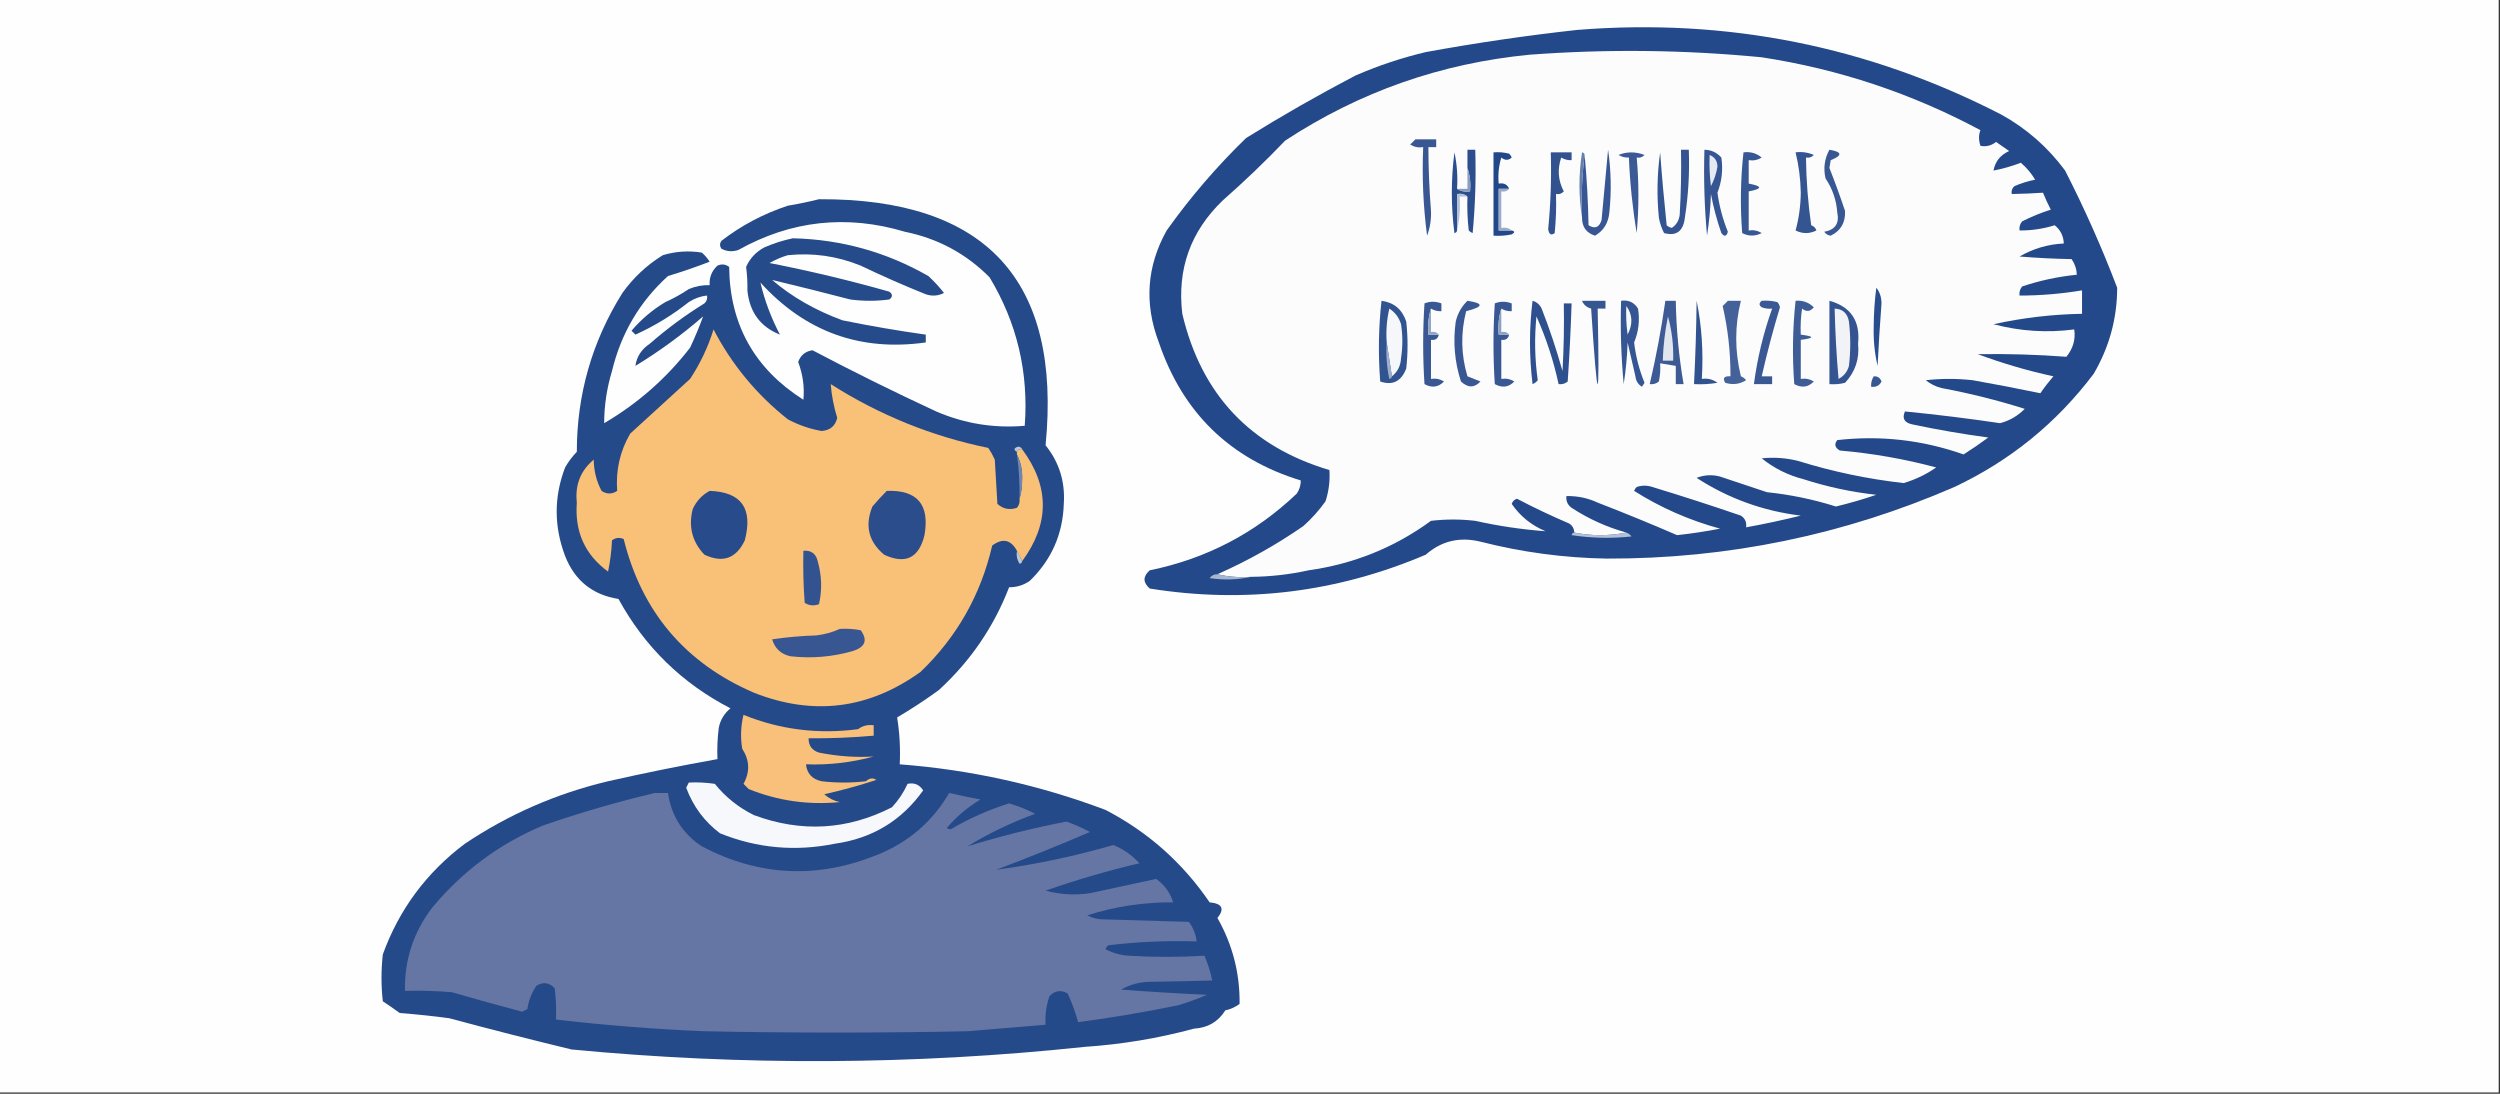 <?xml version="1.0" encoding="UTF-8"?>
<!DOCTYPE svg PUBLIC "-//W3C//DTD SVG 1.1//EN" "http://www.w3.org/Graphics/SVG/1.1/DTD/svg11.dtd">
<svg xmlns="http://www.w3.org/2000/svg" version="1.1" width="960px" height="420px" style="shape-rendering:geometricPrecision; text-rendering:geometricPrecision; image-rendering:optimizeQuality; fill-rule:evenodd; clip-rule:evenodd" xmlns:xlink="http://www.w3.org/1999/xlink">
<rect width="100%" height="100%" fill="#333333" stroke="none"/>
<g><path style="opacity:1" fill="#fefefe" d="M -0.5,-0.5 C 319.5,-0.5 639.5,-0.5 959.5,-0.5C 959.5,139.5 959.5,279.5 959.5,419.5C 639.5,419.5 319.5,419.5 -0.5,419.5C -0.5,279.5 -0.5,139.5 -0.5,-0.5 Z"/></g>
<g><path style="opacity:1" fill="#24498a" d="M 605.5,11.5 C 663.023,6.862 717.356,17.695 768.5,44C 778.199,49.362 786.366,56.529 793,65.5C 800.473,80.116 807.14,95.116 813,110.5C 812.976,122.257 809.976,133.257 804,143.5C 789.77,162.393 771.937,176.893 750.5,187C 707.983,205.45 663.483,214.617 617,214.5C 600.587,214.232 584.421,212.065 568.5,208C 560.493,206.051 553.493,207.718 547.5,213C 513.37,227.516 478.037,231.85 441.5,226C 438.833,223.667 438.833,221.333 441.5,219C 463.227,214.554 482.061,204.721 498,189.5C 499.009,187.975 499.509,186.308 499.5,184.5C 472.349,176.184 454.182,158.517 445,131.5C 439.328,116.6 440.328,102.267 448,88.5C 457.044,75.783 467.211,63.949 478.5,53C 492.174,44.494 506.174,36.494 520.5,29C 529.227,25.202 538.227,22.202 547.5,20C 566.882,16.463 586.215,13.63 605.5,11.5 Z"/></g>
<g><path style="opacity:1" fill="#fcfcfd" d="M 624.5,204.5 C 617.833,205.833 611.167,205.833 604.5,204.5C 604.489,202.983 603.823,201.816 602.5,201C 595.681,198.09 589.015,194.923 582.5,191.5C 581.5,191.833 580.833,192.5 580.5,193.5C 583.746,198.236 588.079,201.736 593.5,204C 584.452,203.326 575.452,201.993 566.5,200C 560.833,199.333 555.167,199.333 549.5,200C 535.51,210.225 519.843,216.558 502.5,219C 495.247,220.598 487.914,221.431 480.5,221.5C 475.968,221.818 471.634,221.485 467.5,220.5C 479.088,215.373 490.088,209.206 500.5,202C 503.704,199.131 506.537,195.965 509,192.5C 510.266,188.605 510.766,184.605 510.5,180.5C 480.127,171.457 461.294,151.457 454,120.5C 451.967,103.405 457.134,88.905 469.5,77C 477.803,69.698 485.803,62.031 493.5,54C 522.025,35.268 553.359,24.268 587.5,21C 617.198,18.788 646.864,19.122 676.5,22C 706.119,26.54 734.119,35.873 760.5,50C 759.761,51.765 759.761,53.765 760.5,56C 762.669,56.429 764.669,55.929 766.5,54.5C 768.167,55.667 769.833,56.833 771.5,58C 768.143,59.513 766.143,62.013 765.5,65.5C 769.069,64.811 772.569,63.811 776,62.5C 778.185,64.353 780.018,66.52 781.5,69C 778.736,69.532 776.07,70.366 773.5,71.5C 772.614,72.325 772.281,73.325 772.5,74.5C 776.559,74.434 780.559,74.267 784.5,74C 785.399,76.192 786.399,78.358 787.5,80.5C 783.718,81.705 780.052,83.205 776.5,85C 775.663,86.011 775.33,87.178 775.5,88.5C 780.101,88.533 784.601,87.867 789,86.5C 791.223,88.28 792.39,90.614 792.5,93.5C 786.423,93.79 780.756,95.457 775.5,98.5C 782.183,99.051 788.849,99.384 795.5,99.5C 796.747,101.323 797.414,103.323 797.5,105.5C 790.341,106.206 783.341,107.706 776.5,110C 775.663,111.011 775.33,112.178 775.5,113.5C 783.56,113.491 791.56,112.824 799.5,111.5C 799.5,114.5 799.5,117.5 799.5,120.5C 788.009,120.701 776.676,122.034 765.5,124.5C 775.743,127.205 786.076,127.872 796.5,126.5C 797.081,130.28 796.081,133.78 793.5,137C 782.197,136.153 770.863,135.819 759.5,136C 768.916,139.526 778.583,142.359 788.5,144.5C 786.712,146.576 785.046,148.743 783.5,151C 774.935,149.221 766.268,147.554 757.5,146C 751.5,145.333 745.5,145.333 739.5,146C 741.275,147.439 743.275,148.439 745.5,149C 756.384,151.032 767.051,153.698 777.5,157C 774.78,159.745 771.613,161.579 768,162.5C 755.871,160.695 743.704,159.195 731.5,158C 730.294,160.709 731.294,162.375 734.5,163C 744.107,165.039 753.774,166.706 763.5,168C 760.42,170.29 757.253,172.457 754,174.5C 738.247,168.947 722.081,167.114 705.5,169C 704.273,170.587 704.606,171.921 706.5,173C 719.061,174.093 731.394,176.26 743.5,179.5C 739.669,182.165 735.502,184.165 731,185.5C 717.228,183.946 703.728,181.112 690.5,177C 685.875,175.838 681.208,175.504 676.5,176C 681.202,179.798 686.535,182.465 692.5,184C 701.632,186.95 710.965,188.95 720.5,190C 715.399,191.734 710.232,193.234 705,194.5C 696.372,191.774 687.539,189.941 678.5,189C 672.5,187 666.5,185 660.5,183C 657.446,182.179 654.446,182.345 651.5,183.5C 663.62,191.376 676.954,196.21 691.5,198C 684.55,199.714 677.55,201.214 670.5,202.5C 670.773,200.549 670.107,199.049 668.5,198C 657.229,194.132 645.895,190.465 634.5,187C 632.5,186.333 630.5,186.333 628.5,187C 628.043,187.414 627.709,187.914 627.5,188.5C 637.738,194.972 648.738,199.805 660.5,203C 655.039,204.063 649.539,204.896 644,205.5C 633.961,201.15 623.795,196.984 613.5,193C 609.687,191.228 605.687,190.395 601.5,190.5C 601.297,192.39 601.963,193.89 603.5,195C 610.027,199.264 617.027,202.431 624.5,204.5 Z"/></g>
<g><path style="opacity:1" fill="#385793" d="M 543.5,53.5 C 546.167,53.5 548.833,53.5 551.5,53.5C 551.5,54.5 551.5,55.5 551.5,56.5C 550.5,56.5 549.5,56.5 548.5,56.5C 548.521,64.678 548.855,72.844 549.5,81C 549.625,84.355 549.125,87.522 548,90.5C 546.523,79.329 546.023,67.996 546.5,56.5C 544.712,56.785 543.045,56.452 541.5,55.5C 542.243,54.818 542.909,54.151 543.5,53.5 Z"/></g>
<g><path style="opacity:1" fill="#375693" d="M 607.5,83.5 C 607.174,75.316 607.508,67.316 608.5,59.5C 609.33,68.324 609.83,77.324 610,86.5C 612.454,88.013 614.121,87.346 615,84.5C 615.833,75.5 616.667,66.5 617.5,57.5C 618.665,65.479 618.832,73.479 618,81.5C 617.641,85.579 615.807,88.579 612.5,90.5C 609.135,89.453 607.468,87.119 607.5,83.5 Z"/></g>
<g><path style="opacity:1" fill="#2c4e8d" d="M 563.5,75.5 C 562.432,74.566 561.099,74.232 559.5,74.5C 559.5,79.167 559.5,83.833 559.5,88.5C 559.44,89.043 559.107,89.376 558.5,89.5C 557.167,79.167 557.167,68.833 558.5,58.5C 559.493,63.12 559.827,67.786 559.5,72.5C 560.919,73.451 562.585,73.784 564.5,73.5C 564.81,70.287 564.477,67.287 563.5,64.5C 563.5,62.167 563.5,59.833 563.5,57.5C 564.5,57.5 565.5,57.5 566.5,57.5C 566.832,68.187 566.499,78.854 565.5,89.5C 564.914,89.291 564.414,88.957 564,88.5C 563.501,84.179 563.334,79.846 563.5,75.5 Z"/></g>
<g><path style="opacity:1" fill="#224889" d="M 579.5,72.5 C 578.167,72.5 576.833,72.5 575.5,72.5C 575.5,77.833 575.5,83.167 575.5,88.5C 577.167,88.5 578.833,88.5 580.5,88.5C 581.738,88.81 581.738,89.31 580.5,90C 578.19,90.497 575.857,90.663 573.5,90.5C 573.5,79.833 573.5,69.167 573.5,58.5C 575.527,58.338 577.527,58.505 579.5,59C 579.957,59.414 580.291,59.914 580.5,60.5C 579.224,61.645 577.891,61.645 576.5,60.5C 575.513,63.768 575.18,67.102 575.5,70.5C 577.483,70.157 578.817,70.823 579.5,72.5 Z"/></g>
<g><path style="opacity:1" fill="#31528f" d="M 595.5,58.5 C 598.167,58.5 600.833,58.5 603.5,58.5C 603.5,59.5 603.5,60.5 603.5,61.5C 602.07,61.579 600.736,61.246 599.5,60.5C 597.984,65.039 598.317,69.372 600.5,73.5C 599.675,74.386 598.675,74.719 597.5,74.5C 597.666,79.511 597.499,84.511 597,89.5C 595.633,90.524 594.8,90.024 594.5,88C 595.463,78.207 595.796,68.374 595.5,58.5 Z"/></g>
<g><path style="opacity:1" fill="#3b5994" d="M 621.5,59.5 C 624.687,58.194 628.02,58.194 631.5,59.5C 630.675,60.386 629.675,60.719 628.5,60.5C 629.364,70.181 629.364,79.848 628.5,89.5C 626.894,79.899 625.894,70.232 625.5,60.5C 624.041,60.567 622.708,60.234 621.5,59.5 Z"/></g>
<g><path style="opacity:1" fill="#355692" d="M 654.5,57.5 C 657.099,57.549 659.266,58.549 661,60.5C 661.69,65.142 661.19,69.642 659.5,74C 660.21,79.174 661.543,84.174 663.5,89C 662.99,90.826 662.156,90.993 661,89.5C 659.287,84.604 657.954,79.604 657,74.5C 656.829,79.864 656.329,85.198 655.5,90.5C 654.501,79.52 654.168,68.52 654.5,57.5 Z"/></g>
<g><path style="opacity:1" fill="#375893" d="M 669.5,58.5 C 672.157,58.162 674.49,58.829 676.5,60.5C 674.955,61.452 673.288,61.785 671.5,61.5C 671.5,64.5 671.5,67.5 671.5,70.5C 676.833,71.5 676.833,72.5 671.5,73.5C 671.5,78.5 671.5,83.5 671.5,88.5C 673.288,88.215 674.955,88.548 676.5,89.5C 673.966,90.777 671.466,90.777 669,89.5C 668.192,79.09 668.359,68.757 669.5,58.5 Z"/></g>
<g><path style="opacity:1" fill="#355591" d="M 689.5,58.5 C 691.924,58.192 694.257,58.526 696.5,59.5C 695.675,60.386 694.675,60.719 693.5,60.5C 693.598,69.21 694.265,77.876 695.5,86.5C 696.5,86.833 697.167,87.5 697.5,88.5C 694.833,89.833 692.167,89.833 689.5,88.5C 690.777,83.847 691.443,79.013 691.5,74C 691.394,68.66 690.727,63.493 689.5,58.5 Z"/></g>
<g><path style="opacity:1" fill="#345491" d="M 645.5,57.5 C 646.5,57.5 647.5,57.5 648.5,57.5C 648.839,66.226 648.339,74.893 647,83.5C 646.416,88.791 643.75,90.791 639,89.5C 638.027,87.608 637.36,85.608 637,83.5C 636.168,75.147 636.335,66.813 637.5,58.5C 638.182,67.854 639.016,77.188 640,86.5C 640.561,87.022 641.228,87.355 642,87.5C 643.735,86.318 644.735,84.651 645,82.5C 645.5,74.173 645.666,65.84 645.5,57.5 Z"/></g>
<g><path style="opacity:1" fill="#e5e9f1" d="M 656.5,59.5 C 658.478,60.317 659.478,61.817 659.5,64C 659.066,66.634 658.233,69.134 657,71.5C 656.501,67.514 656.334,63.514 656.5,59.5 Z"/></g>
<g><path style="opacity:1" fill="#6580ad" d="M 608.5,59.5 C 607.508,67.316 607.174,75.316 607.5,83.5C 606.179,75.324 606.179,66.991 607.5,58.5C 608.107,58.624 608.44,58.957 608.5,59.5 Z"/></g>
<g><path style="opacity:1" fill="#899dc0" d="M 563.5,64.5 C 564.477,67.287 564.81,70.287 564.5,73.5C 562.585,73.784 560.919,73.451 559.5,72.5C 560.833,72.5 562.167,72.5 563.5,72.5C 563.5,69.833 563.5,67.167 563.5,64.5 Z"/></g>
<g><path style="opacity:1" fill="#385793" d="M 702.5,57.5 C 707.422,58.334 707.589,59.668 703,61.5C 702.833,62.5 702.667,63.5 702.5,64.5C 704.645,69.955 706.645,75.455 708.5,81C 708.701,85.441 706.868,88.608 703,90.5C 701.941,90.37 701.108,89.87 700.5,89C 704.728,88.263 706.395,85.763 705.5,81.5C 705.155,76.801 703.655,72.467 701,68.5C 700.112,64.598 700.612,60.931 702.5,57.5 Z"/></g>
<g><path style="opacity:1" fill="#99abc9" d="M 579.5,72.5 C 578.791,73.404 577.791,73.737 576.5,73.5C 576.5,78.167 576.5,82.833 576.5,87.5C 578.099,87.232 579.432,87.566 580.5,88.5C 578.833,88.5 577.167,88.5 575.5,88.5C 575.5,83.167 575.5,77.833 575.5,72.5C 576.833,72.5 578.167,72.5 579.5,72.5 Z"/></g>
<g><path style="opacity:1" fill="#b3c0d7" d="M 563.5,75.5 C 562.5,75.5 561.5,75.5 560.5,75.5C 560.818,80.032 560.485,84.366 559.5,88.5C 559.5,83.833 559.5,79.167 559.5,74.5C 561.099,74.232 562.432,74.566 563.5,75.5 Z"/></g>
<g><path style="opacity:1" fill="#254a8a" d="M 314.5,76.5 C 378.707,76.19 407.707,107.69 401.5,171C 406.735,177.51 409.068,185.01 408.5,193.5C 408.119,205.094 403.785,214.928 395.5,223C 393.091,224.707 390.425,225.54 387.5,225.5C 381.626,240.731 372.626,253.898 360.5,265C 355.338,268.749 350.004,272.249 344.5,275.5C 345.457,281.439 345.79,287.439 345.5,293.5C 372.671,295.567 399.004,301.401 424.5,311C 440.785,319.448 454.118,331.282 464.5,346.5C 469.344,346.952 470.344,348.952 467.5,352.5C 473.316,362.773 476.149,373.773 476,385.5C 474.352,386.717 472.519,387.55 470.5,388C 467.78,392.365 463.78,394.699 458.5,395C 444.743,398.714 430.743,401.048 416.5,402C 350.877,408.949 285.21,409.282 219.5,403C 203.778,399.203 188.111,395.203 172.5,391C 166.186,390.153 159.853,389.487 153.5,389C 151.349,387.43 149.182,385.93 147,384.5C 146.333,378.5 146.333,372.5 147,366.5C 153.255,349.237 163.755,335.07 178.5,324C 195.329,312.718 213.662,304.718 233.5,300C 247.439,296.848 261.439,294.015 275.5,291.5C 275.334,287.486 275.501,283.486 276,279.5C 276.606,276.452 278.106,273.952 280.5,272C 261.886,262.386 247.553,248.386 237.5,230C 227.528,228.427 220.694,222.927 217,213.5C 212.69,202.105 212.69,190.771 217,179.5C 218.268,177.283 219.768,175.283 221.5,173.5C 221.502,151.495 227.336,131.162 239,112.5C 243.21,106.622 248.377,101.789 254.5,98C 259.411,96.508 264.411,96.174 269.5,97C 270.687,98.019 271.687,99.186 272.5,100.5C 267.278,102.517 261.945,104.351 256.5,106C 245.655,115.835 238.489,128.002 235,142.5C 233.014,149.063 232.014,155.73 232,162.5C 244.881,154.951 255.881,145.284 265,133.5C 266.902,129.422 268.569,125.422 270,121.5C 261.866,128.567 253.199,134.9 244,140.5C 244.472,136.982 246.306,134.149 249.5,132C 256.078,126.255 263.078,121.088 270.5,116.5C 271.386,115.675 271.719,114.675 271.5,113.5C 268.984,113.755 266.65,114.589 264.5,116C 258.146,121.034 251.313,125.201 244,128.5C 243.5,128 243,127.5 242.5,127C 246.196,122.642 250.53,118.975 255.5,116C 258.661,114.587 261.661,112.92 264.5,111C 267.063,109.921 269.729,109.421 272.5,109.5C 272.307,106.525 273.307,104.025 275.5,102C 277.112,101.28 278.612,101.446 280,102.5C 280.219,124.583 289.719,141.583 308.5,153.5C 308.967,148.631 308.3,143.798 306.5,139C 307.445,136.386 309.278,134.886 312,134.5C 327.574,142.703 343.407,150.537 359.5,158C 370.376,162.681 381.709,164.515 393.5,163.5C 395.03,142.964 390.53,123.964 380,106.5C 371.001,97.415 360.168,91.582 347.5,89C 325.108,82.319 303.774,84.652 283.5,96C 281.231,96.758 279.064,96.591 277,95.5C 276.333,94.5 276.333,93.5 277,92.5C 284.66,86.584 293.16,82.084 302.5,79C 306.665,78.295 310.665,77.461 314.5,76.5 Z"/></g>
<g><path style="opacity:1" fill="#264b8b" d="M 304.5,91.5 C 323.064,91.95 340.397,96.784 356.5,106C 358.684,108.016 360.684,110.183 362.5,112.5C 360.235,113.647 357.902,113.814 355.5,113C 347.049,109.608 338.716,105.941 330.5,102C 321.486,98.33 312.153,96.996 302.5,98C 300.051,98.725 297.717,99.725 295.5,101C 311.015,104.035 326.348,107.702 341.5,112C 342.833,113 342.833,114 341.5,115C 336.5,115.667 331.5,115.667 326.5,115C 316.519,112.393 306.519,109.893 296.5,107.5C 304.043,113.978 313.043,119.145 323.5,123C 334.117,125.16 344.784,126.994 355.5,128.5C 355.5,129.5 355.5,130.5 355.5,131.5C 330.332,135.054 309.165,127.387 292,108.5C 293.636,115.447 296.136,122.114 299.5,128.5C 291.979,125.514 287.812,119.847 287,111.5C 287.066,108.422 286.899,105.422 286.5,102.5C 287.942,99.223 290.275,96.723 293.5,95C 297.161,93.407 300.828,92.241 304.5,91.5 Z"/></g>
<g><path style="opacity:1" fill="#2a4e8d" d="M 720.5,110.5 C 721.794,112.048 722.461,114.048 722.5,116.5C 721.889,124.493 721.389,132.493 721,140.5C 719.856,135.671 719.356,130.671 719.5,125.5C 719.525,120.421 719.858,115.421 720.5,110.5 Z"/></g>
<g><path style="opacity:1" fill="#315390" d="M 530.5,115.5 C 535.287,116.156 538.454,118.822 540,123.5C 540.667,129.5 540.667,135.5 540,141.5C 538.1,146.459 534.767,148.126 530,146.5C 529.192,136.09 529.359,125.757 530.5,115.5 Z"/></g>
<g><path style="opacity:1" fill="#395793" d="M 549.5,118.5 C 548.521,121.625 548.187,124.958 548.5,128.5C 549.833,128.5 551.167,128.5 552.5,128.5C 552.179,130.048 551.179,130.715 549.5,130.5C 549.5,135.5 549.5,140.5 549.5,145.5C 551.288,145.215 552.955,145.548 554.5,146.5C 552.337,148.72 549.837,149.053 547,147.5C 546.333,137.167 546.333,126.833 547,116.5C 549.081,115.667 551.248,115.667 553.5,116.5C 553.5,117.5 553.5,118.5 553.5,119.5C 552.041,119.567 550.708,119.234 549.5,118.5 Z"/></g>
<g><path style="opacity:1" fill="#395893" d="M 576.5,118.5 C 575.521,121.625 575.187,124.958 575.5,128.5C 576.833,128.5 578.167,128.5 579.5,128.5C 579.179,130.048 578.179,130.715 576.5,130.5C 576.5,135.5 576.5,140.5 576.5,145.5C 578.288,145.215 579.955,145.548 581.5,146.5C 579.337,148.72 576.837,149.053 574,147.5C 573.333,137.167 573.333,126.833 574,116.5C 576.081,115.667 578.248,115.667 580.5,116.5C 580.5,117.5 580.5,118.5 580.5,119.5C 579.041,119.567 577.708,119.234 576.5,118.5 Z"/></g>
<g><path style="opacity:1" fill="#2e508e" d="M 588.5,115.5 C 590.074,115.937 591.241,116.937 592,118.5C 595.085,126.423 597.752,134.423 600,142.5C 600.5,133.84 600.666,125.173 600.5,116.5C 601.5,116.5 602.5,116.5 603.5,116.5C 603.176,126.505 602.676,136.505 602,146.5C 600.989,147.337 599.822,147.67 598.5,147.5C 596.581,138.576 593.748,129.909 590,121.5C 589.185,129.746 589.352,137.912 590.5,146C 589.975,146.692 589.308,147.192 588.5,147.5C 587.192,136.772 587.192,126.106 588.5,115.5 Z"/></g>
<g><path style="opacity:1" fill="#365692" d="M 607.5,115.5 C 610.5,115.5 613.5,115.5 616.5,115.5C 616.5,116.5 616.5,117.5 616.5,118.5C 615.5,118.5 614.5,118.5 613.5,118.5C 614.328,157.142 613.495,157.142 611,118.5C 609.271,118.026 608.105,117.026 607.5,115.5 Z"/></g>
<g><path style="opacity:1" fill="#355692" d="M 622.5,115.5 C 625.325,115.081 627.491,116.081 629,118.5C 629.731,122.983 629.231,127.317 627.5,131.5C 628.138,136.858 629.471,142.025 631.5,147C 631.167,147.5 630.833,148 630.5,148.5C 629.029,147.619 628.196,146.286 628,144.5C 627,140.167 626,135.833 625,131.5C 624.829,136.864 624.329,142.198 623.5,147.5C 622.501,136.854 622.168,126.187 622.5,115.5 Z"/></g>
<g><path style="opacity:1" fill="#30528f" d="M 651.5,115.5 C 653.474,125.111 654.141,135.111 653.5,145.5C 655.75,145.181 657.75,145.681 659.5,147C 656.518,147.498 653.518,147.665 650.5,147.5C 651.043,136.841 651.377,126.175 651.5,115.5 Z"/></g>
<g><path style="opacity:1" fill="#446199" d="M 663.5,115.5 C 665.167,115.5 666.833,115.5 668.5,115.5C 666.115,125.086 666.115,134.753 668.5,144.5C 669.308,144.808 669.975,145.308 670.5,146C 668.045,147.54 665.379,147.874 662.5,147C 661.391,145.187 662.058,144.354 664.5,144.5C 664.533,135.291 663.533,126.291 661.5,117.5C 662.243,116.818 662.909,116.151 663.5,115.5 Z"/></g>
<g><path style="opacity:1" fill="#3a5994" d="M 676.5,115.5 C 678.527,115.338 680.527,115.505 682.5,116C 683.022,116.561 683.355,117.228 683.5,118C 680.864,126.744 678.53,135.578 676.5,144.5C 677.833,144.5 679.167,144.5 680.5,144.5C 680.5,145.5 680.5,146.5 680.5,147.5C 678.167,147.5 675.833,147.5 673.5,147.5C 674.811,137.571 677.145,127.904 680.5,118.5C 679.127,118.657 677.793,118.49 676.5,118C 675.402,117.23 675.402,116.397 676.5,115.5 Z"/></g>
<g><path style="opacity:1" fill="#3e5d97" d="M 689.5,115.5 C 692.226,115.264 694.559,116.097 696.5,118C 695.135,119.682 693.635,119.849 692,118.5C 691.502,121.817 691.335,125.15 691.5,128.5C 696.833,129.167 696.833,129.833 691.5,130.5C 691.5,135.5 691.5,140.5 691.5,145.5C 693.288,145.215 694.955,145.548 696.5,146.5C 694.337,148.72 691.837,149.053 689,147.5C 688.192,136.757 688.358,126.09 689.5,115.5 Z"/></g>
<g><path style="opacity:1" fill="#335491" d="M 702.5,115.5 C 710.739,117.781 714.405,123.281 713.5,132C 714.091,137.804 712.425,142.804 708.5,147C 706.527,147.495 704.527,147.662 702.5,147.5C 702.5,136.833 702.5,126.167 702.5,115.5 Z"/></g>
<g><path style="opacity:1" fill="#395893" d="M 563.5,115.5 C 569.893,116.463 569.727,117.796 563,119.5C 560.861,127.935 561.027,136.268 563.5,144.5C 565.167,145.167 566.833,145.833 568.5,146.5C 566.166,148.987 563.666,148.987 561,146.5C 558.579,139.015 557.912,131.348 559,123.5C 559.738,120.352 561.238,117.685 563.5,115.5 Z"/></g>
<g><path style="opacity:1" fill="#f6f8fa" d="M 624.5,117.5 C 626.927,120.81 627.093,124.477 625,128.5C 624.501,124.848 624.335,121.182 624.5,117.5 Z"/></g>
<g><path style="opacity:1" fill="#f5f7fa" d="M 534.5,144.5 C 533.833,140.167 533.167,135.833 532.5,131.5C 532.174,127.116 532.508,122.783 533.5,118.5C 535.718,119.924 537.218,121.924 538,124.5C 538.667,128.833 538.667,133.167 538,137.5C 537.861,140.445 536.694,142.779 534.5,144.5 Z"/></g>
<g><path style="opacity:1" fill="#f1f3f7" d="M 704.5,118.5 C 707.595,118.626 709.428,120.293 710,123.5C 710.667,129.167 710.667,134.833 710,140.5C 709.376,142.754 708.043,144.421 706,145.5C 705.215,136.513 704.715,127.513 704.5,118.5 Z"/></g>
<g><path style="opacity:1" fill="#91a5c5" d="M 549.5,118.5 C 549.5,121.5 549.5,124.5 549.5,127.5C 550.791,127.263 551.791,127.596 552.5,128.5C 551.167,128.5 549.833,128.5 548.5,128.5C 548.187,124.958 548.521,121.625 549.5,118.5 Z"/></g>
<g><path style="opacity:1" fill="#8da1c2" d="M 576.5,118.5 C 576.5,121.5 576.5,124.5 576.5,127.5C 577.791,127.263 578.791,127.596 579.5,128.5C 578.167,128.5 576.833,128.5 575.5,128.5C 575.187,124.958 575.521,121.625 576.5,118.5 Z"/></g>
<g><path style="opacity:1" fill="#f9c078" d="M 391.5,191.5 C 392.163,189.359 392.497,187.025 392.5,184.5C 392.685,180.859 392.019,177.526 390.5,174.5C 390.5,174.167 390.5,173.833 390.5,173.5C 390.842,172.662 391.508,172.328 392.5,172.5C 403.09,186.791 403.09,201.124 392.5,215.5C 391.833,214.167 391.167,212.833 390.5,211.5C 388.151,207.196 384.984,206.53 381,209.5C 376.627,228.416 367.46,244.582 353.5,258C 333.613,272.319 312.28,274.986 289.5,266C 263.111,254.608 246.444,234.942 239.5,207C 237.888,206.28 236.388,206.446 235,207.5C 234.827,211.541 234.327,215.541 233.5,219.5C 224.651,213.048 220.651,204.215 221.5,193C 220.754,186.218 222.921,180.718 228,176.5C 228.031,180.768 229.031,184.768 231,188.5C 233,189.833 235,189.833 237,188.5C 236.411,180.564 238.078,173.231 242,166.5C 249.667,159.5 257.333,152.5 265,145.5C 268.894,139.601 271.894,133.268 274,126.5C 281.005,139.978 290.505,151.478 302.5,161C 306.594,163.198 310.927,164.698 315.5,165.5C 318.732,165.265 320.732,163.598 321.5,160.5C 320.17,156.197 319.337,151.863 319,147.5C 337.713,159.401 357.879,167.567 379.5,172C 380.46,173.419 381.293,174.919 382,176.5C 382.333,182.167 382.667,187.833 383,193.5C 385.153,195.444 387.653,195.944 390.5,195C 391.337,193.989 391.67,192.822 391.5,191.5 Z"/></g>
<g><path style="opacity:1" fill="#3d5a95" d="M 639.5,115.5 C 640.833,115.5 642.167,115.5 643.5,115.5C 643.687,126.271 644.687,136.937 646.5,147.5C 645.5,147.5 644.5,147.5 643.5,147.5C 643.5,145.167 643.5,142.833 643.5,140.5C 641.5,140.167 639.5,139.833 637.5,139.5C 637.663,141.857 637.497,144.19 637,146.5C 635.989,147.337 634.822,147.67 633.5,147.5C 635.966,136.898 637.966,126.231 639.5,115.5 Z"/></g>
<g><path style="opacity:1" fill="#e0e5ee" d="M 640.5,121.5 C 642.012,126.929 642.679,132.596 642.5,138.5C 641.167,138.5 639.833,138.5 638.5,138.5C 638.684,132.769 639.35,127.102 640.5,121.5 Z"/></g>
<g><path style="opacity:1" fill="#9fb0cc" d="M 532.5,131.5 C 533.167,135.833 533.833,140.167 534.5,144.5C 534.44,145.043 534.107,145.376 533.5,145.5C 532.507,140.88 532.173,136.214 532.5,131.5 Z"/></g>
<g><path style="opacity:1" fill="#385894" d="M 719.5,144.5 C 720.995,144.415 721.995,145.081 722.5,146.5C 721.68,148.111 720.346,148.778 718.5,148.5C 718.433,147.041 718.766,145.708 719.5,144.5 Z"/></g>
<g><path style="opacity:1" fill="#bbc8db" d="M 392.5,172.5 C 391.508,172.328 390.842,172.662 390.5,173.5C 389.115,172.698 389.282,172.031 391,171.5C 391.765,171.57 392.265,171.903 392.5,172.5 Z"/></g>
<g><path style="opacity:1" fill="#6f86b2" d="M 390.5,174.5 C 392.019,177.526 392.685,180.859 392.5,184.5C 392.497,187.025 392.163,189.359 391.5,191.5C 391.625,185.797 391.292,180.13 390.5,174.5 Z"/></g>
<g><path style="opacity:1" fill="#284b8b" d="M 272.5,188.5 C 284.709,188.92 289.209,195.254 286,207.5C 282.691,214.48 277.525,216.314 270.5,213C 265.798,208.078 264.298,202.245 266,195.5C 267.425,192.394 269.592,190.06 272.5,188.5 Z"/></g>
<g><path style="opacity:1" fill="#2b4d8c" d="M 340.5,188.5 C 352.231,188.074 357.064,193.741 355,205.5C 352.866,214.306 347.699,216.806 339.5,213C 333.514,207.993 332.014,201.826 335,194.5C 336.803,192.377 338.637,190.377 340.5,188.5 Z"/></g>
<g><path style="opacity:1" fill="#b3c0d6" d="M 604.5,204.5 C 611.167,205.833 617.833,205.833 624.5,204.5C 625.289,204.783 625.956,205.283 626.5,206C 618.812,206.831 611.145,206.665 603.5,205.5C 603.624,204.893 603.957,204.56 604.5,204.5 Z"/></g>
<g><path style="opacity:1" fill="#335390" d="M 308.5,211.5 C 311.48,211.241 313.313,212.574 314,215.5C 315.566,221.022 315.733,226.522 314.5,232C 312.559,232.743 310.726,232.576 309,231.5C 308.5,224.842 308.334,218.175 308.5,211.5 Z"/></g>
<g><path style="opacity:1" fill="#bbc7db" d="M 390.5,211.5 C 391.167,212.833 391.833,214.167 392.5,215.5C 392.44,216.043 392.107,216.376 391.5,216.5C 390.548,214.955 390.215,213.288 390.5,211.5 Z"/></g>
<g><path style="opacity:1" fill="#a7b6d0" d="M 467.5,220.5 C 471.634,221.485 475.968,221.818 480.5,221.5C 475.35,222.651 470.016,222.817 464.5,222C 465.244,220.961 466.244,220.461 467.5,220.5 Z"/></g>
<g><path style="opacity:1" fill="#385692" d="M 322.5,241.5 C 325.187,241.336 327.854,241.503 330.5,242C 333.281,245.807 332.281,248.474 327.5,250C 319.634,252.258 311.634,252.924 303.5,252C 299.885,251.196 297.552,249.029 296.5,245.5C 302.138,244.67 307.804,244.17 313.5,244C 316.742,243.594 319.742,242.761 322.5,241.5 Z"/></g>
<g><path style="opacity:1" fill="#f8c07b" d="M 285.5,274.5 C 299.573,280.192 314.24,282.025 329.5,280C 331.25,278.681 333.25,278.181 335.5,278.5C 335.5,279.833 335.5,281.167 335.5,282.5C 327.188,283.24 318.854,283.573 310.5,283.5C 310.452,286.292 311.785,288.125 314.5,289C 321.606,290.418 328.606,290.918 335.5,290.5C 326.993,292.81 318.327,293.81 309.5,293.5C 309.872,297.043 311.872,299.21 315.5,300C 321.167,300.667 326.833,300.667 332.5,300C 333.877,298.759 335.21,298.592 336.5,299.5C 329.934,301.651 323.267,303.485 316.5,305C 318.221,306.527 320.221,307.527 322.5,308C 310.405,309.197 298.739,307.53 287.5,303C 286.833,302.333 286.167,301.667 285.5,301C 288.048,296.433 287.881,291.933 285,287.5C 284.294,283.113 284.46,278.78 285.5,274.5 Z"/></g>
<g><path style="opacity:1" fill="#f7f8fb" d="M 264.5,300.5 C 267.85,300.335 271.183,300.502 274.5,301C 278.585,306.079 283.585,310.079 289.5,313C 307.698,319.752 325.364,318.752 342.5,310C 345.008,307.31 347.008,304.31 348.5,301C 351.054,300.442 353.054,301.275 354.5,303.5C 346.211,315.154 334.878,321.987 320.5,324C 305.396,327.057 290.73,325.724 276.5,320C 270.496,315.484 266.163,309.651 263.5,302.5C 263.863,301.817 264.196,301.15 264.5,300.5 Z"/></g>
<g><path style="opacity:1" fill="#6676a4" d="M 251.5,304.5 C 253.167,304.5 254.833,304.5 256.5,304.5C 257.766,313.268 262.099,320.101 269.5,325C 291.585,336.622 314.252,337.622 337.5,328C 349.14,323.192 358.14,315.359 364.5,304.5C 368.464,305.439 372.464,306.272 376.5,307C 371.53,309.975 367.196,313.642 363.5,318C 364,318.167 364.5,318.333 365,318.5C 372.102,314.298 379.602,310.965 387.5,308.5C 390.998,309.535 394.331,310.869 397.5,312.5C 388.411,315.806 379.744,319.973 371.5,325C 383.893,321.155 396.56,317.988 409.5,315.5C 412.622,316.561 415.622,317.894 418.5,319.5C 406.622,324.605 394.622,329.438 382.5,334C 397.691,331.954 412.691,328.787 427.5,324.5C 431.385,326.053 434.718,328.386 437.5,331.5C 425.268,334.389 413.268,337.889 401.5,342C 407.08,343.517 412.747,343.851 418.5,343C 427.043,341.159 435.543,339.325 444,337.5C 447.226,339.869 449.392,342.869 450.5,346.5C 439.188,346.401 428.188,348.068 417.5,351.5C 419.078,352.298 420.744,352.798 422.5,353C 433.833,353.333 445.167,353.667 456.5,354C 458.202,356.235 459.202,358.735 459.5,361.5C 448.119,361.144 436.785,361.644 425.5,363C 425.043,363.414 424.709,363.914 424.5,364.5C 427.298,365.969 430.298,366.802 433.5,367C 443.22,367.586 452.887,367.586 462.5,367C 463.812,370.051 464.812,373.217 465.5,376.5C 457.54,376.739 449.54,376.906 441.5,377C 437.529,377.085 433.862,378.085 430.5,380C 441.489,380.842 452.489,381.508 463.5,382C 459.91,383.53 456.243,384.864 452.5,386C 439.699,388.637 426.865,390.804 414,392.5C 412.981,388.774 411.647,385.107 410,381.5C 407.408,380.018 405.075,380.352 403,382.5C 401.763,386.06 401.263,389.727 401.5,393.5C 391.507,394.333 381.507,395.166 371.5,396C 337.833,396.667 304.167,396.667 270.5,396C 251.428,395.204 232.428,393.704 213.5,391.5C 213.666,387.486 213.499,383.486 213,379.5C 210.975,377.275 208.642,376.941 206,378.5C 204.154,381.204 202.987,384.204 202.5,387.5C 201.833,387.833 201.167,388.167 200.5,388.5C 191.471,386.101 182.471,383.601 173.5,381C 167.509,380.501 161.509,380.334 155.5,380.5C 155.273,368.619 158.773,357.952 166,348.5C 177.653,334.501 191.819,324.001 208.5,317C 222.749,312.078 237.082,307.912 251.5,304.5 Z"/></g>
</svg>
